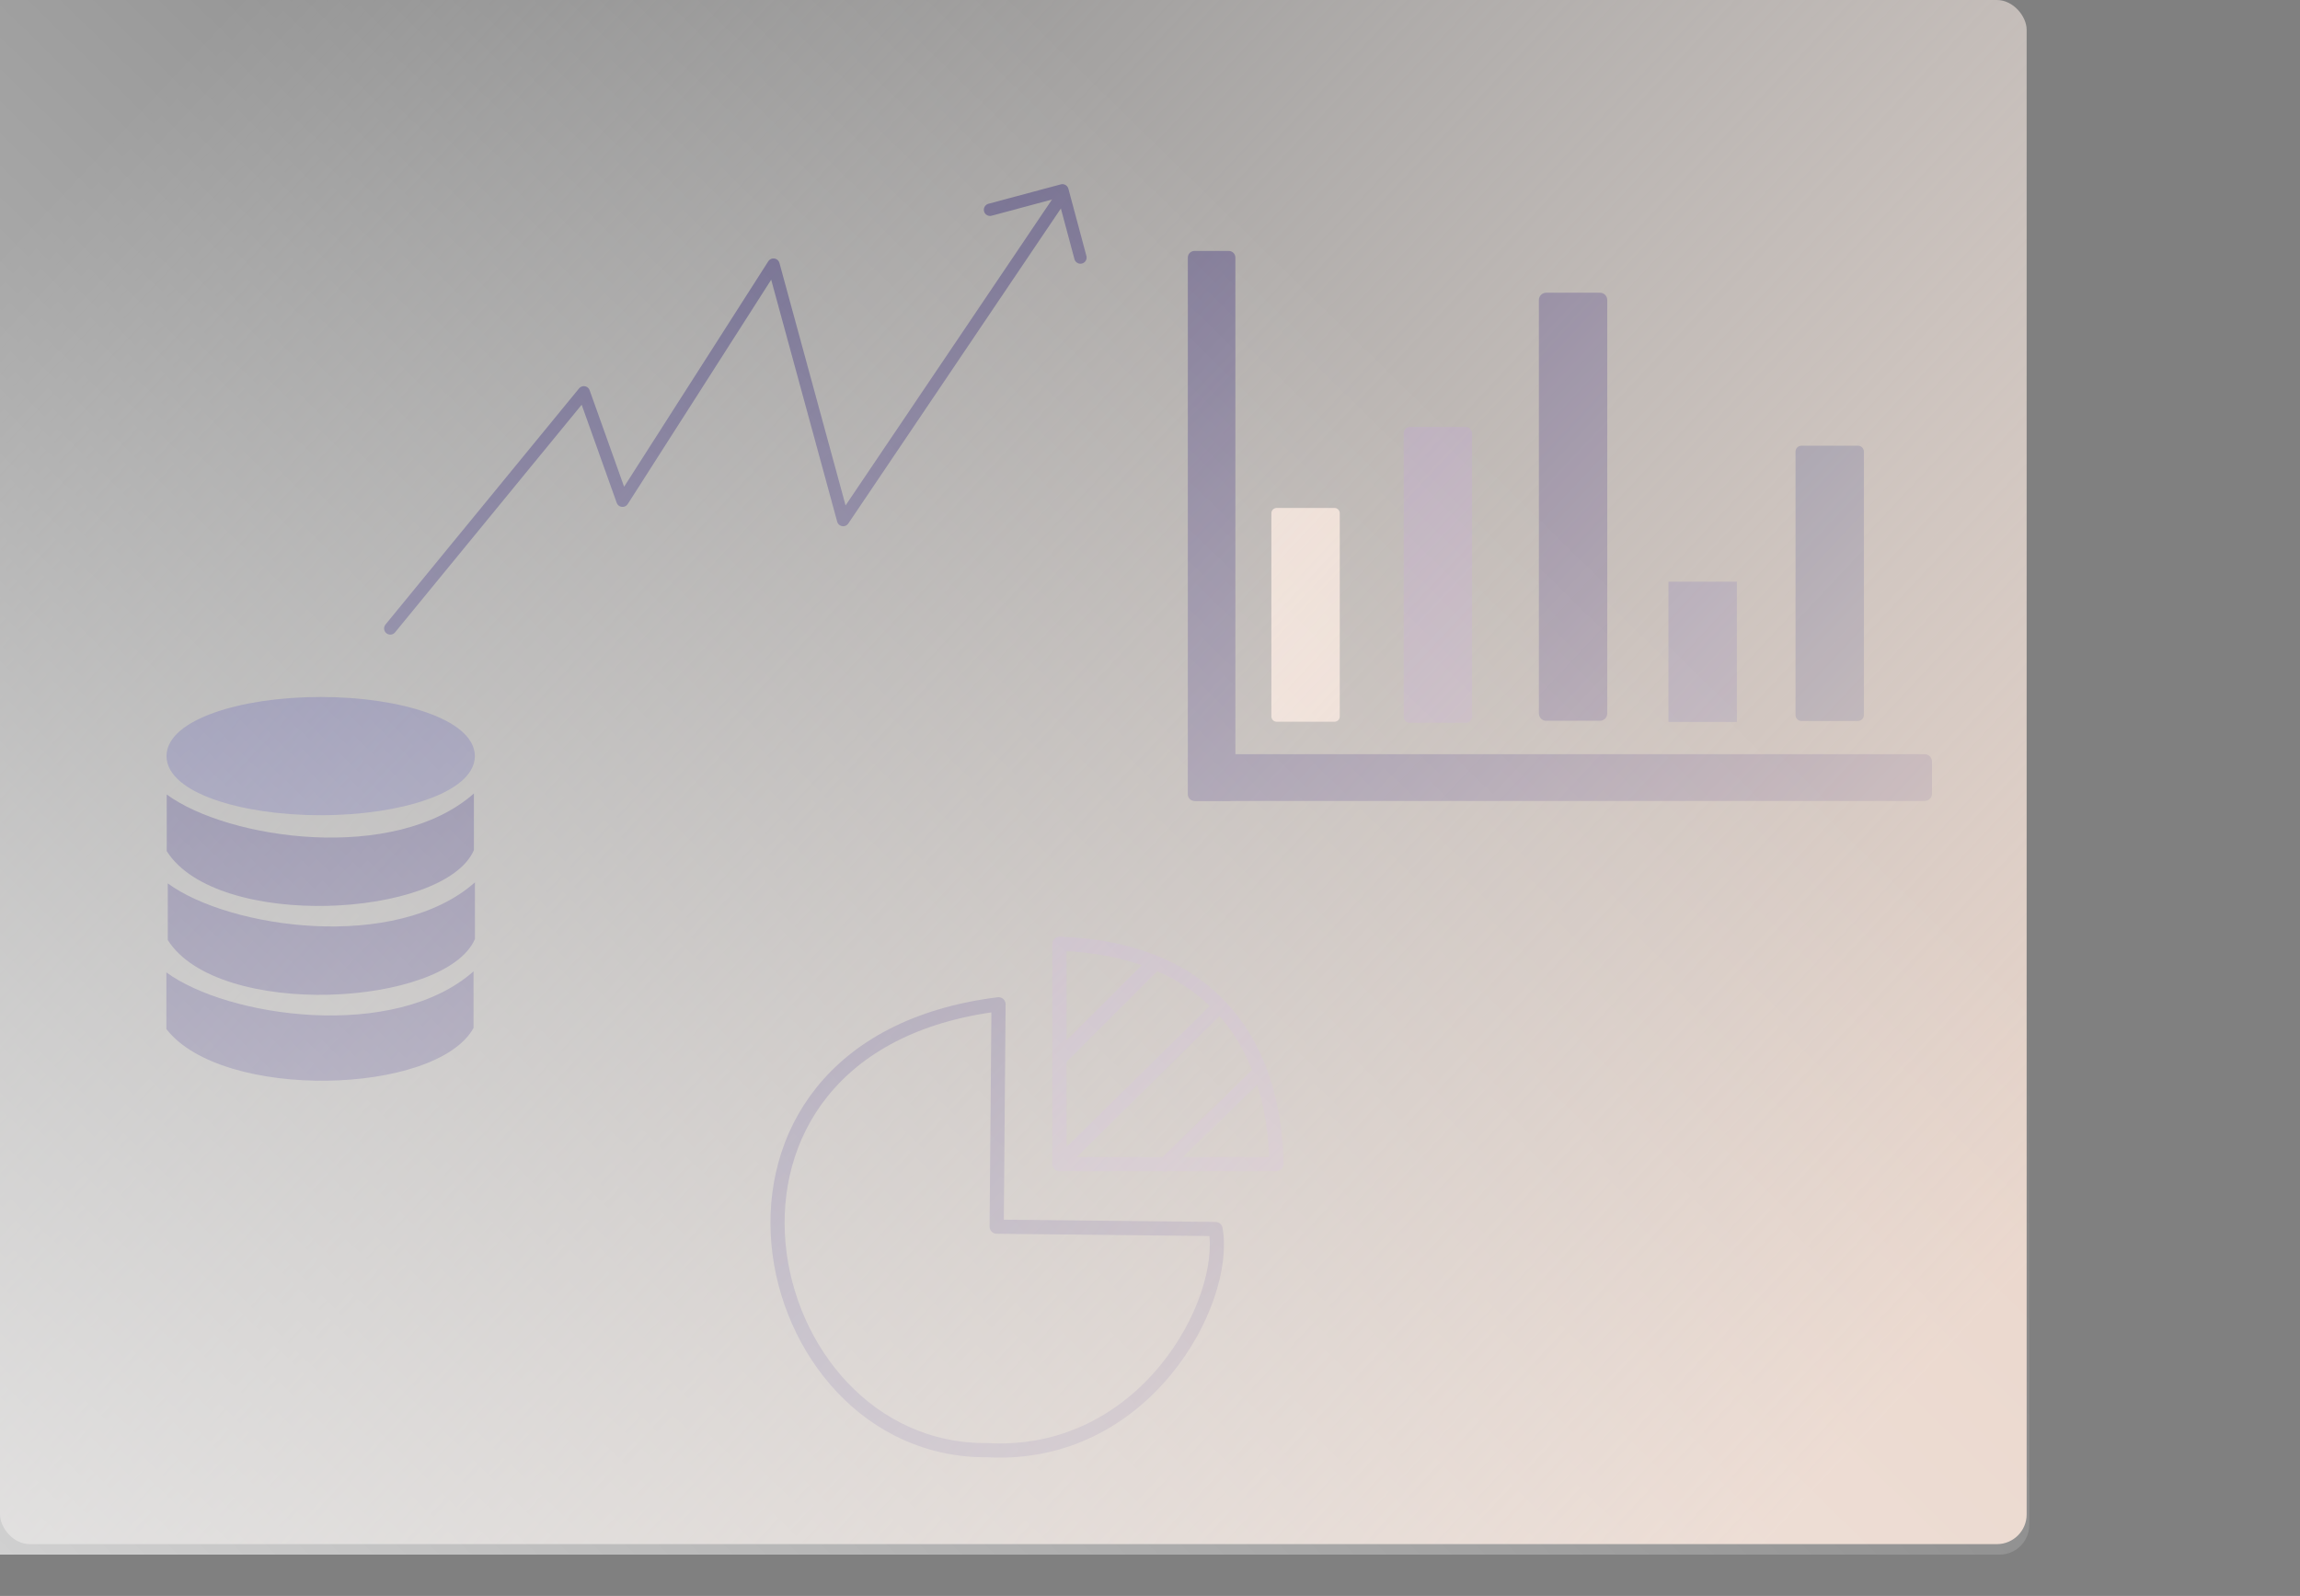 <?xml version="1.0" encoding="UTF-8" standalone="no"?>
<!-- Created with Inkscape (http://www.inkscape.org/) -->

<svg
   width="209.972mm"
   height="145.714mm"
   viewBox="0 0 209.972 145.714"
   version="1.1"
   id="svg12964"
   xml:space="preserve"
   inkscape:export-filename="logo-lower.svg"
   inkscape:export-xdpi="96"
   inkscape:export-ydpi="96"
   sodipodi:docname="logo-lower.svg"
   inkscape:version="1.2 (dc2aeda, 2022-05-15)"
   xmlns:inkscape="http://www.inkscape.org/namespaces/inkscape"
   xmlns:sodipodi="http://sodipodi.sourceforge.net/DTD/sodipodi-0.dtd"
   xmlns:xlink="http://www.w3.org/1999/xlink"
   xmlns="http://www.w3.org/2000/svg"
   xmlns:svg="http://www.w3.org/2000/svg"><rect x="0" y="0" width="209.972" height="145.714" fill="#808080" stroke="none"/><sodipodi:namedview
     id="namedview12966"
     pagecolor="#ffffff"
     bordercolor="#000000"
     borderopacity="0.25"
     inkscape:showpageshadow="2"
     inkscape:pageopacity="0.0"
     inkscape:pagecheckerboard="0"
     inkscape:deskcolor="#d1d1d1"
     inkscape:document-units="mm"
     showgrid="true"
     inkscape:zoom="0.85724891"
     inkscape:cx="419.36478"
     inkscape:cy="352.87301"
     inkscape:window-width="1680"
     inkscape:window-height="997"
     inkscape:window-x="0"
     inkscape:window-y="25"
     inkscape:window-maximized="1"
     inkscape:current-layer="layer1" /><defs
     id="defs12961"><linearGradient
       inkscape:collect="always"
       id="linearGradient41799"><stop
         style="stop-color:#ffffff;stop-opacity:1;"
         offset="0"
         id="stop41795" /><stop
         style="stop-color:#ffffff;stop-opacity:0;"
         offset="1"
         id="stop41797" /></linearGradient><inkscape:perspective
       sodipodi:type="inkscape:persp3d"
       inkscape:vp_x="0 : 72.85723 : 1"
       inkscape:vp_y="0 : 1000 : 0"
       inkscape:vp_z="209.97162 : 72.85723 : 1"
       inkscape:persp3d-origin="104.98581 : 48.571487 : 1"
       id="perspective38446" /><linearGradient
       inkscape:collect="always"
       id="linearGradient32694"><stop
         style="stop-color:#e9d5ca;stop-opacity:1;"
         offset="0"
         id="stop32690" /><stop
         style="stop-color:#ffffff;stop-opacity:0;"
         offset="1"
         id="stop32692" /></linearGradient><linearGradient
       inkscape:collect="always"
       xlink:href="#linearGradient32694"
       id="linearGradient32696"
       x1="40.939"
       y1="20.893"
       x2="185.973"
       y2="157.053"
       gradientUnits="userSpaceOnUse"
       gradientTransform="translate(-216.787,-153.828)" /><linearGradient
       inkscape:collect="always"
       xlink:href="#linearGradient41799"
       id="linearGradient41792"
       gradientUnits="userSpaceOnUse"
       gradientTransform="translate(-217.025,-154.787)"
       x1="296.186"
       y1="-48.552"
       x2="110.047"
       y2="141.621" /></defs><g
     inkscape:label="Layer 1"
     inkscape:groupmode="layer"
     id="layer1"
     transform="translate(-3.245,-3.894)"><g
       id="path14413-6"
       transform="matrix(1.157,0,0,1.13,-90.424,-30.846)"><path
         style="color:#000000;fill:#363062;fill-rule:evenodd;stroke-width:1.055;-inkscape-stroke:none"
         d="m 94.196,102.121 v 4.575 c 3.966,6.429 21.935,5.385 24.237,-0.082 v -4.575 c -6.272,5.667 -19.403,3.714 -24.237,0.082 z"
         id="path14417-8"
         sodipodi:nodetypes="ccccc" /><path
         style="color:#000000;fill:none;fill-rule:evenodd;-inkscape-stroke:none"
         d="m 118.961,100.924 -2.787,2.289 -2.549,1.016 -2.6,0.529 -3.83,0.43 -2.643,-0.107 -2.684,-0.24 -2.447,-0.49 -1.979,-0.711 -1.455,-0.734 -2.318,-1.896 v 1.113 4.912 l 8.668,4.355 6.248,0.057 4.008,-0.613 3.559,-1.186 2.238,-1.738 0.57,-1.172 z m -1.055,2.23 v 3.338 l -0.357,0.734 -1.9,1.477 -3.303,1.1 -3.836,0.586 -5.207,-0.053 -8.578,-3.977 v -3.125 l 0.686,0.561 1.615,0.814 2.113,0.76 2.58,0.516 2.764,0.248 2.75,0.111 3.957,-0.443 2.738,-0.559 2.789,-1.109 z"
         id="path14434-9"
         sodipodi:nodetypes="ccccccccccccccccccccccccccccccccccccccc" /></g><g
       id="path14413-6-1"
       transform="matrix(1.157,0,0,1.13,-90.551,-22.72)"><path
         style="color:#000000;fill:#363062;fill-rule:evenodd;stroke-width:1.055;-inkscape-stroke:none"
         d="m 94.196,102.121 v 4.575 c 4.386,5.818 21.286,5.347 24.237,-0.082 v -4.575 c -6.272,5.667 -19.403,3.714 -24.237,0.082 z"
         id="path14417-8-4"
         sodipodi:nodetypes="ccccc" /><path
         style="color:#000000;fill:none;fill-rule:evenodd;-inkscape-stroke:none"
         d="m 118.961,100.924 -2.787,2.289 -2.549,1.016 -2.6,0.529 -3.83,0.43 -2.643,-0.107 -2.684,-0.24 -2.447,-0.49 -1.979,-0.711 -1.455,-0.734 -2.318,-1.896 v 1.113 4.912 l 8.668,4.355 6.248,0.057 4.008,-0.613 3.559,-1.186 2.238,-1.738 0.57,-1.172 z m -1.055,2.23 v 3.338 l -0.357,0.734 -1.9,1.477 -3.303,1.1 -3.836,0.586 -5.207,-0.053 -8.578,-3.977 v -3.125 l 0.686,0.561 1.615,0.814 2.113,0.76 2.58,0.516 2.764,0.248 2.75,0.111 3.957,-0.443 2.738,-0.559 2.789,-1.109 z"
         id="path14434-9-8"
         sodipodi:nodetypes="ccccccccccccccccccccccccccccccccccccccc"
         inkscape:label="path14434-9-8" /></g><g
       id="path14413"
       transform="matrix(1.157,0,0,1.13,-90.518,-38.961)"><path
         style="color:#000000;fill:#363062;fill-rule:evenodd;stroke-width:1.055;-inkscape-stroke:none"
         d="m 94.196,102.121 v 4.575 c 3.966,6.429 21.935,5.385 24.237,-0.082 v -4.575 c -6.272,5.667 -19.403,3.714 -24.237,0.082 z"
         id="path14417"
         sodipodi:nodetypes="ccccc" /><path
         style="color:#000000;fill:none;fill-rule:evenodd;-inkscape-stroke:none"
         d="m 118.961,100.924 -2.787,2.289 -2.549,1.016 -2.6,0.529 -3.83,0.43 -2.643,-0.107 -2.684,-0.24 -2.447,-0.49 -1.979,-0.711 -1.455,-0.734 -2.318,-1.896 v 1.113 4.912 l 8.668,4.355 6.248,0.057 4.008,-0.613 3.559,-1.186 2.238,-1.738 0.57,-1.172 z m -1.055,2.23 v 3.338 l -0.357,0.734 -1.9,1.477 -3.303,1.1 -3.836,0.586 -5.207,-0.053 -8.578,-3.977 v -3.125 l 0.686,0.561 1.615,0.814 2.113,0.76 2.58,0.516 2.764,0.248 2.75,0.111 3.957,-0.443 2.738,-0.559 2.789,-1.109 z"
         id="path14434"
         sodipodi:nodetypes="ccccccccccccccccccccccccccccccccccccccc" /><g
         inkscape:groupmode="layer"
         id="layer2"
         inkscape:label="database"
         transform="matrix(0.865,0,0,0.885,78.258,34.465)"><ellipse
           style="fill:#4d4c7d;fill-opacity:1;fill-rule:evenodd;stroke:#4d4c7d;stroke-width:1.285;stroke-opacity:1"
           id="path13268"
           cx="32.468"
           cy="72.94"
           rx="13.422"
           ry="4.755" /></g></g><rect
       style="display:inline;fill:#363062;fill-opacity:1;fill-rule:evenodd;stroke:#363062;stroke-width:1.206;stroke-linejoin:round"
       id="rect16891"
       width="3.134"
       height="49.01"
       x="112.288"
       y="27.41" /><rect
       style="display:inline;fill:#363062;fill-opacity:1;fill-rule:evenodd;stroke:#363062;stroke-width:1.355;stroke-linejoin:round"
       id="rect16891-7"
       width="2.916"
       height="66.488"
       x="-76.346"
       y="112.455"
       transform="rotate(-90)" /><rect
       style="display:inline;fill:#363062;fill-opacity:1;fill-rule:evenodd;stroke:#363062;stroke-width:1.326;stroke-linecap:round;stroke-linejoin:round"
       id="rect16891-7-5"
       width="4.913"
       height="37.755"
       x="144.398"
       y="31.284" /><rect
       style="display:inline;fill:#4d4c7d;fill-opacity:1;fill-rule:evenodd;stroke:#4d4c7d;stroke-width:0.788;stroke-opacity:1"
       id="rect16891-7-5-4"
       width="5.456"
       height="12.016"
       x="155.956"
       y="57.4" /><rect
       style="display:inline;fill:#293462;fill-opacity:1;fill-rule:evenodd;stroke:#293462;stroke-width:1.084;stroke-opacity:1;stroke-linejoin:round;stroke-linecap:round"
       id="rect16891-7-5-4-7"
       width="5.157"
       height="24.049"
       x="167.705"
       y="45.131" /><rect
       style="display:inline;fill:#827397;fill-opacity:1;fill-rule:evenodd;stroke:#827397;stroke-width:1.121;stroke-opacity:1;stroke-linejoin:round"
       id="rect16891-7-5-0"
       width="5.12"
       height="25.883"
       x="131.95"
       y="43.444" /><rect
       style="display:inline;fill:#e9d5ca;fill-opacity:1;fill-rule:evenodd;stroke:#e9d5ca;stroke-width:0.963;stroke-linejoin:round;stroke-opacity:1"
       id="rect16891-7-5-0-6"
       width="5.279"
       height="18.557"
       x="119.794"
       y="50.753"
       ry="0" /><path
       style="display:inline;fill:none;fill-opacity:1;fill-rule:evenodd;stroke:#363062;stroke-width:1.292;stroke-linecap:round;stroke-linejoin:round;stroke-dasharray:none;stroke-opacity:1;paint-order:normal"
       d="m 94.403,95.587 c -30.631,3.833 -22.601,40.912 -1.016,40.712 14.389,0.798 22.018,-13.54 20.828,-20.19 l -19.981,-0.214 z"
       id="path28237"
       sodipodi:nodetypes="ccccc" /><path
       style="display:inline;fill:none;fill-opacity:1;fill-rule:evenodd;stroke:#827397;stroke-width:1.292;stroke-linecap:round;stroke-linejoin:round;stroke-dasharray:none;stroke-opacity:1;paint-order:normal"
       d="M 99.964,110.184 V 90.062 c 12.986,0.435 19.597,8.18 19.811,20.122 z"
       id="path28253"
       sodipodi:nodetypes="cccc" /><path
       style="display:inline;fill:#ffffff;fill-opacity:1;fill-rule:evenodd;stroke:#827397;stroke-width:1.396;stroke-linecap:round;stroke-linejoin:round;stroke-dasharray:none;stroke-opacity:1;paint-order:normal"
       d="m 100.058,100.413 8.398,-8.382"
       id="path28256" /><path
       style="fill:#ffffff;fill-opacity:1;fill-rule:evenodd;stroke:#827397;stroke-width:1.292;stroke-linecap:round;stroke-linejoin:round;stroke-dasharray:none;stroke-opacity:1;paint-order:normal"
       d="M 100.018,110.127 114.268,96.07"
       id="path28258" /><path
       style="fill:#ffffff;fill-opacity:1;fill-rule:evenodd;stroke:#827397;stroke-width:1.292;stroke-linecap:round;stroke-linejoin:round;stroke-dasharray:none;stroke-opacity:1;paint-order:normal"
       d="m 109.607,110.213 8.346,-8.113"
       id="path28260" /><path
       style="fill:none;fill-opacity:1;fill-rule:evenodd;stroke:#363062;stroke-width:1.13;stroke-linecap:round;stroke-linejoin:round;stroke-dasharray:none;stroke-opacity:1;paint-order:normal"
       d="m 38.875,61.272 17.668,-21.555 3.534,9.894 13.781,-21.555 6.361,23.322 19.788,-29.329"
       id="path31816" /><path
       style="fill:none;fill-opacity:1;fill-rule:evenodd;stroke:#363062;stroke-width:1.13;stroke-linecap:round;stroke-linejoin:round;stroke-dasharray:none;stroke-opacity:1;paint-order:normal"
       d="m 93.628,23.044 6.608,-1.771 1.644,6.135"
       id="path31818" /><ellipse
       style="fill:none;fill-opacity:1;fill-rule:evenodd;stroke:none;stroke-width:1.13;stroke-linecap:round;stroke-linejoin:round;stroke-dasharray:none;stroke-opacity:1;paint-order:normal"
       id="path31820"
       cx="110.016"
       cy="80.808"
       rx="103.201"
       ry="68.801" /><rect
       style="fill:url(#linearGradient32696);fill-opacity:1;fill-rule:evenodd;stroke:none;stroke-width:1.13;stroke-linecap:round;stroke-linejoin:round;stroke-dasharray:none;stroke-opacity:1;paint-order:normal"
       id="rect32688"
       width="185.017"
       height="140.983"
       x="-188.262"
       y="-144.878"
       rx="2.712"
       ry="2.712"
       transform="scale(-1)" /><rect
       style="fill:url(#linearGradient41792);fill-opacity:1;fill-rule:evenodd;stroke:none;stroke-width:1.13;stroke-linecap:round;stroke-linejoin:round;stroke-dasharray:none;stroke-opacity:1;paint-order:normal"
       id="rect32688-5"
       width="192.424"
       height="142.218"
       x="-188.501"
       y="-145.837"
       rx="2.712"
       ry="2.712"
       transform="scale(-1)" /></g></svg>

